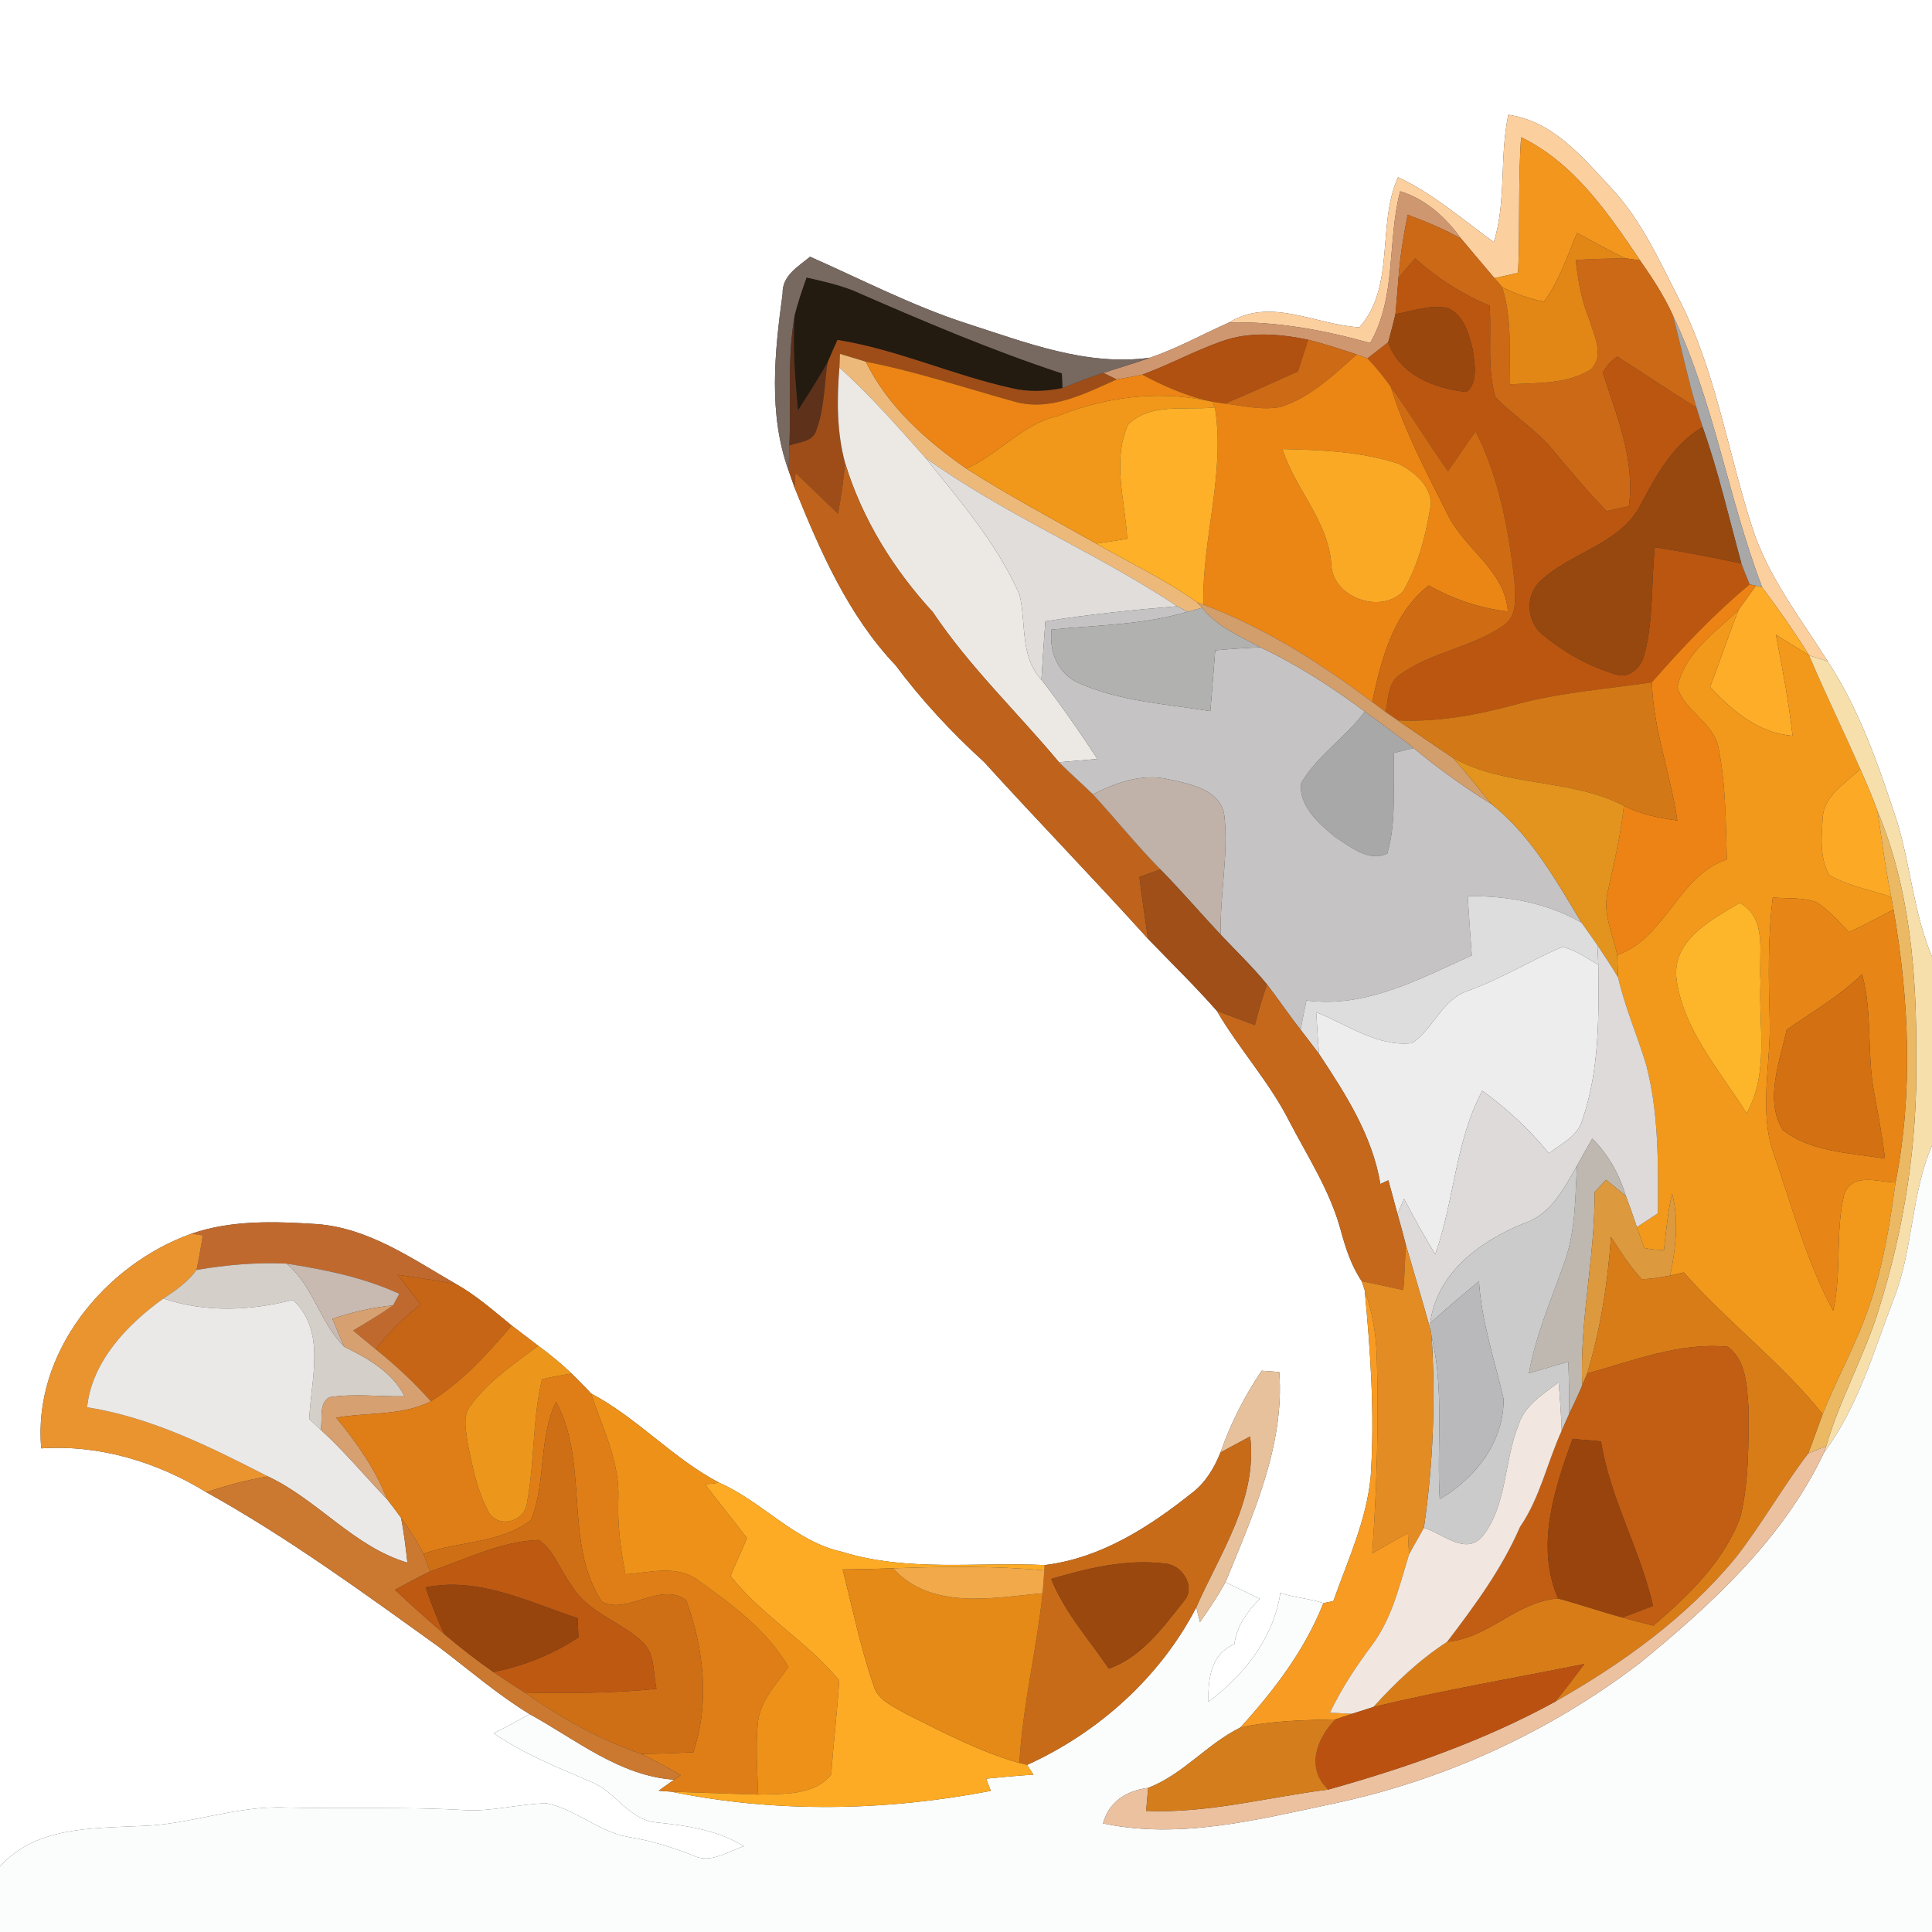 <?xml version="1.0" encoding="UTF-8" ?>
<!DOCTYPE svg PUBLIC "-//W3C//DTD SVG 1.1//EN" "http://www.w3.org/Graphics/SVG/1.1/DTD/svg11.dtd">
<svg width="250pt" height="250pt" viewBox="0 0 250 250" version="1.1" xmlns="http://www.w3.org/2000/svg">
<rect x="0" y="0" width="250" height="250" fill="#333333" stroke="none"/>
<g id="#ffffffff">
<path fill="#ffffff" opacity="1.00" d=" M 0.00 0.00 L 250.00 0.00 L 250.00 123.79 C 247.65 118.25 247.25 112.19 245.53 106.47 C 243.17 99.26 240.69 91.97 236.51 85.58 C 232.98 79.99 228.80 74.66 226.75 68.29 C 223.57 58.46 222.03 48.04 217.29 38.76 C 214.74 33.79 212.43 28.56 208.58 24.42 C 204.82 20.39 200.99 15.68 195.18 14.85 C 194.01 20.29 194.96 25.97 193.30 31.33 C 189.25 28.40 185.46 25.06 180.90 22.93 C 178.13 29.12 180.61 37.01 175.91 42.35 C 170.29 42.07 164.45 38.40 159.04 41.73 C 155.64 43.24 152.37 45.06 148.84 46.28 C 140.60 47.44 132.72 44.30 125.03 41.84 C 118.05 39.57 111.52 36.18 104.82 33.22 C 103.25 34.54 101.20 35.65 101.27 38.00 C 100.24 45.54 99.39 53.62 102.06 60.93 C 102.24 61.46 102.61 62.52 102.80 63.05 C 106.10 71.24 109.73 79.60 115.89 86.09 C 119.29 90.64 123.15 94.79 127.35 98.61 C 134.34 106.31 141.59 113.76 148.55 121.48 C 151.53 124.57 154.61 127.57 157.45 130.79 C 160.34 135.75 164.28 140.01 166.87 145.16 C 169.26 149.74 172.14 154.15 173.49 159.19 C 174.12 161.49 174.86 163.79 176.21 165.79 C 176.30 166.08 176.50 166.65 176.59 166.94 C 177.35 174.95 177.90 183.00 177.37 191.05 C 176.84 196.70 174.41 201.90 172.53 207.19 C 172.21 207.25 171.57 207.37 171.25 207.44 C 169.42 206.84 167.49 206.74 165.68 206.12 C 164.78 212.00 161.02 216.73 156.37 220.21 C 156.31 217.26 156.67 214.03 159.73 212.75 C 160.01 210.40 161.42 208.53 163.02 206.88 C 161.54 206.17 160.05 205.46 158.58 204.74 C 162.09 196.10 166.24 187.11 165.54 177.54 C 164.97 177.50 163.83 177.41 163.26 177.37 C 161.04 180.66 159.24 184.20 157.93 187.95 C 157.13 189.95 155.99 191.86 154.25 193.18 C 148.69 197.62 142.40 201.65 135.18 202.52 C 126.43 202.09 117.49 203.44 108.97 200.81 C 102.84 199.46 98.67 194.31 93.05 191.86 C 87.05 188.71 82.49 183.49 76.49 180.32 C 75.67 179.43 74.82 178.58 73.97 177.74 C 72.61 176.44 71.16 175.25 69.64 174.14 C 68.50 173.27 67.35 172.40 66.21 171.52 C 63.89 169.64 61.64 167.63 59.02 166.16 C 53.38 162.91 47.76 158.93 41.06 158.40 C 35.62 158.05 29.98 157.84 24.75 159.65 C 13.50 163.68 4.21 175.09 5.34 187.42 C 12.91 186.92 20.30 189.17 26.72 193.10 C 37.29 198.98 47.04 206.11 56.84 213.15 C 60.71 216.08 64.39 219.28 68.54 221.81 C 67.00 222.65 65.47 223.51 63.89 224.28 C 67.79 226.98 72.20 228.73 76.53 230.59 C 79.68 231.85 81.45 235.58 85.03 235.83 C 88.92 236.24 92.87 236.81 96.26 238.91 C 94.18 239.56 91.95 241.20 89.74 240.12 C 87.05 239.04 84.28 238.18 81.41 237.72 C 77.54 237.09 74.56 234.14 70.75 233.35 C 67.15 233.40 63.62 234.47 59.99 234.22 C 52.33 233.77 44.66 234.10 37.00 233.89 C 30.57 233.61 24.47 236.17 18.06 236.29 C 11.75 236.59 4.62 236.40 0.00 241.51 L 0.00 0.00 Z" />
</g>
<g id="#fccf9fff">
<path fill="#fccf9f" opacity="1.00" d=" M 195.18 14.85 C 200.99 15.68 204.82 20.39 208.58 24.42 C 212.43 28.56 214.74 33.79 217.29 38.76 C 222.03 48.04 223.57 58.46 226.75 68.29 C 228.80 74.66 232.98 79.99 236.51 85.58 C 235.91 85.39 234.71 85.01 234.11 84.81 C 232.21 81.79 230.18 78.86 228.03 76.01 C 223.61 64.44 221.80 51.97 216.44 40.74 C 215.30 38.24 213.79 35.94 212.22 33.69 C 208.07 27.56 203.70 21.10 196.83 17.76 C 196.42 23.60 196.71 29.46 196.44 35.31 C 195.41 35.54 194.39 35.76 193.38 35.99 C 191.93 34.30 190.52 32.59 189.08 30.89 C 187.06 28.13 184.52 25.78 181.18 24.75 C 179.48 31.24 180.74 38.39 177.30 44.38 C 171.36 42.73 165.23 41.56 159.04 41.73 C 164.45 38.40 170.29 42.07 175.91 42.35 C 180.61 37.01 178.13 29.12 180.90 22.93 C 185.46 25.06 189.25 28.40 193.30 31.33 C 194.96 25.97 194.01 20.29 195.18 14.85 Z" />
</g>
<g id="#f3961eff">
<path fill="#f3961e" opacity="1.00" d=" M 196.83 17.76 C 203.70 21.10 208.07 27.56 212.22 33.69 C 211.75 33.63 210.80 33.49 210.32 33.42 C 208.19 32.42 206.14 31.25 204.07 30.14 C 202.79 33.17 201.76 36.37 199.79 39.04 C 197.90 38.67 196.08 38.01 194.37 37.14 C 194.12 36.85 193.62 36.28 193.38 35.99 C 194.39 35.76 195.41 35.54 196.44 35.31 C 196.71 29.46 196.42 23.60 196.83 17.76 Z" />
</g>
<g id="#cf9770ff">
<path fill="#cf9770" opacity="1.00" d=" M 181.18 24.75 C 184.52 25.78 187.06 28.13 189.08 30.89 C 186.88 29.64 184.53 28.67 182.15 27.79 C 181.61 30.50 181.16 33.23 180.96 35.99 C 180.83 37.54 180.72 39.10 180.57 40.65 C 180.28 41.87 179.97 43.08 179.63 44.29 C 178.74 44.99 177.84 45.68 176.95 46.38 C 176.60 46.25 175.91 46.00 175.56 45.87 C 173.48 45.17 171.39 44.49 169.27 43.96 C 165.61 43.20 161.70 42.87 158.11 44.16 C 154.59 45.39 151.31 47.20 147.81 48.48 C 146.71 48.72 145.60 48.90 144.49 49.10 C 144.06 48.89 143.21 48.47 142.78 48.26 C 144.79 47.57 146.85 47.01 148.84 46.28 C 152.37 45.06 155.64 43.24 159.04 41.73 C 165.23 41.56 171.36 42.73 177.30 44.38 C 180.74 38.39 179.48 31.24 181.18 24.75 Z" />
</g>
<g id="#cc6916ff">
<path fill="#cc6916" opacity="1.00" d=" M 182.15 27.79 C 184.53 28.67 186.88 29.64 189.08 30.89 C 190.52 32.59 191.93 34.30 193.38 35.99 C 193.62 36.28 194.12 36.85 194.37 37.14 C 195.68 41.20 195.28 45.53 195.41 49.73 C 198.93 49.53 202.76 49.74 205.87 47.80 C 207.67 45.98 206.24 43.37 205.66 41.34 C 204.63 38.89 204.20 36.27 203.89 33.65 C 206.03 33.48 208.18 33.48 210.32 33.42 C 210.80 33.49 211.75 33.63 212.22 33.69 C 213.79 35.94 215.30 38.24 216.44 40.74 C 217.53 44.73 218.33 48.80 219.53 52.76 C 216.06 50.62 212.70 48.33 209.27 46.14 C 208.48 46.69 207.86 47.38 207.40 48.21 C 209.20 53.82 211.60 59.48 210.78 65.50 C 210.05 65.66 208.60 65.98 207.88 66.14 C 205.41 63.58 203.13 60.87 200.86 58.14 C 198.73 55.56 195.81 53.81 193.51 51.40 C 192.38 47.61 193.04 43.50 192.75 39.57 C 189.22 38.07 185.97 36.01 183.12 33.44 C 182.39 34.28 181.65 35.11 180.96 35.99 C 181.16 33.23 181.61 30.50 182.15 27.79 Z" />
</g>
<g id="#e28616ff">
<path fill="#e28616" opacity="1.00" d=" M 204.07 30.14 C 206.14 31.25 208.19 32.42 210.32 33.42 C 208.18 33.48 206.03 33.48 203.89 33.65 C 204.20 36.27 204.63 38.89 205.66 41.34 C 206.24 43.37 207.67 45.98 205.87 47.80 C 202.76 49.74 198.93 49.53 195.41 49.73 C 195.28 45.53 195.68 41.20 194.37 37.14 C 196.08 38.01 197.90 38.67 199.79 39.04 C 201.76 36.37 202.79 33.17 204.07 30.14 Z" />
</g>
<g id="#bb5610ff">
<path fill="#bb5610" opacity="1.00" d=" M 183.12 33.44 C 185.97 36.01 189.22 38.07 192.75 39.57 C 193.04 43.50 192.38 47.61 193.51 51.40 C 195.81 53.81 198.73 55.56 200.86 58.14 C 203.13 60.87 205.41 63.58 207.88 66.14 C 208.60 65.98 210.05 65.66 210.78 65.50 C 211.60 59.48 209.20 53.82 207.40 48.21 C 207.86 47.38 208.48 46.69 209.27 46.14 C 212.70 48.33 216.06 50.62 219.53 52.76 C 219.78 53.59 220.05 54.43 220.32 55.26 C 216.44 57.54 214.32 61.50 212.29 65.33 C 209.60 70.50 203.21 71.43 199.26 75.25 C 197.28 77.12 197.56 80.66 199.77 82.24 C 202.54 84.53 205.79 86.32 209.26 87.32 C 210.90 87.78 212.43 86.28 212.76 84.75 C 214.00 80.22 213.64 75.45 214.14 70.81 C 217.89 71.41 221.63 72.11 225.34 72.92 C 225.67 73.82 226.03 74.72 226.41 75.61 C 221.81 79.44 217.68 83.79 213.75 88.29 C 207.85 89.17 201.86 89.59 196.08 91.17 C 191.13 92.52 186.02 93.47 180.86 93.21 C 180.47 92.93 179.68 92.39 179.29 92.12 C 179.67 90.44 179.54 88.29 181.21 87.26 C 185.31 84.28 190.67 83.77 194.76 80.78 C 196.46 79.43 196.00 76.98 195.97 75.08 C 195.18 68.49 193.99 61.81 190.95 55.84 C 189.69 57.51 188.59 59.29 187.36 60.98 C 184.83 57.37 182.53 53.61 179.96 50.04 C 179.04 48.75 178.05 47.51 176.95 46.38 C 177.84 45.68 178.74 44.99 179.63 44.29 C 181.11 48.55 185.65 50.28 189.79 50.73 C 191.29 49.47 190.81 47.13 190.61 45.41 C 190.10 43.32 189.46 40.63 187.19 39.82 C 184.96 39.43 182.75 40.26 180.57 40.65 C 180.72 39.10 180.83 37.54 180.96 35.99 C 181.65 35.11 182.39 34.28 183.12 33.44 Z" />
</g>
<g id="#776860ff">
<path fill="#776860" opacity="1.00" d=" M 101.27 38.00 C 101.20 35.65 103.25 34.54 104.82 33.22 C 111.52 36.18 118.05 39.57 125.03 41.84 C 132.72 44.30 140.60 47.44 148.84 46.28 C 146.85 47.01 144.79 47.57 142.78 48.26 C 140.97 48.81 139.24 49.55 137.47 50.22 C 137.45 49.75 137.42 48.80 137.40 48.33 C 128.18 45.30 119.24 41.47 110.35 37.59 C 108.42 36.84 106.39 36.38 104.38 35.93 C 103.79 37.55 103.25 39.19 102.82 40.86 C 101.85 46.40 102.37 52.05 102.15 57.65 C 102.10 58.74 102.07 59.84 102.06 60.93 C 99.39 53.62 100.24 45.54 101.27 38.00 Z" />
</g>
<g id="#231a10ff">
<path fill="#231a10" opacity="1.00" d=" M 104.38 35.93 C 106.39 36.38 108.42 36.84 110.35 37.59 C 119.24 41.47 128.18 45.30 137.40 48.33 C 137.42 48.80 137.45 49.75 137.47 50.22 C 135.30 50.67 133.03 50.75 130.87 50.22 C 123.26 48.54 116.09 45.22 108.37 43.99 C 107.93 44.95 107.50 45.93 107.09 46.91 C 105.88 49.02 104.57 51.07 103.26 53.12 C 102.88 49.05 102.54 44.95 102.82 40.86 C 103.25 39.19 103.79 37.55 104.38 35.93 Z" />
</g>
<g id="#9a470dff">
<path fill="#9a470d" opacity="1.00" d=" M 180.57 40.65 C 182.75 40.26 184.96 39.43 187.19 39.82 C 189.46 40.63 190.10 43.32 190.61 45.41 C 190.81 47.13 191.29 49.47 189.79 50.73 C 185.65 50.28 181.11 48.55 179.63 44.29 C 179.97 43.08 180.28 41.87 180.57 40.65 Z" />
</g>
<g id="#5e311bff">
<path fill="#5e311b" opacity="1.00" d=" M 102.15 57.65 C 102.37 52.05 101.85 46.40 102.82 40.86 C 102.54 44.95 102.88 49.05 103.26 53.12 C 104.57 51.07 105.88 49.02 107.09 46.91 C 106.65 49.82 106.69 52.85 105.65 55.64 C 105.22 57.21 103.40 57.19 102.15 57.65 Z" />
</g>
<g id="#a8a8a8ff">
<path fill="#a8a8a8" opacity="1.00" d=" M 216.44 40.74 C 221.80 51.97 223.61 64.44 228.03 76.01 L 227.22 75.80 L 226.41 75.61 C 226.03 74.72 225.67 73.82 225.34 72.92 C 223.72 67.02 222.37 61.04 220.32 55.26 C 220.05 54.43 219.78 53.59 219.53 52.76 C 218.33 48.80 217.53 44.73 216.44 40.74 Z" />
<path fill="#a8a8a8" opacity="1.00" d=" M 176.60 92.07 C 178.73 93.61 180.87 95.16 182.93 96.80 C 182.29 96.96 181.02 97.27 180.38 97.43 C 180.21 101.77 180.75 106.24 179.51 110.46 C 177.07 111.59 174.69 109.53 172.74 108.29 C 170.66 106.57 167.99 104.26 168.38 101.30 C 170.47 97.73 174.16 95.40 176.60 92.07 Z" />
</g>
<g id="#b05011ff">
<path fill="#b05011" opacity="1.00" d=" M 158.11 44.16 C 161.70 42.87 165.61 43.20 169.27 43.96 C 168.84 45.33 168.39 46.69 167.96 48.05 C 164.80 49.45 161.68 50.93 158.48 52.22 C 158.08 52.16 157.27 52.04 156.86 51.98 L 156.04 51.81 C 153.16 51.08 150.43 49.88 147.81 48.48 C 151.31 47.20 154.59 45.39 158.11 44.16 Z" />
</g>
<g id="#9e4d18ff">
<path fill="#9e4d18" opacity="1.00" d=" M 108.37 43.99 C 116.09 45.22 123.26 48.54 130.87 50.22 C 133.03 50.75 135.30 50.67 137.47 50.22 C 139.24 49.55 140.97 48.81 142.78 48.26 C 143.21 48.47 144.06 48.89 144.49 49.10 C 140.33 50.95 135.84 53.32 131.15 51.93 C 124.79 50.17 118.53 48.06 112.03 46.80 C 110.92 46.46 109.80 46.12 108.69 45.79 C 108.67 46.23 108.63 47.12 108.62 47.56 C 108.28 51.69 108.27 55.90 109.36 59.93 C 109.17 62.13 108.83 64.31 108.44 66.48 C 106.60 64.73 104.79 62.95 102.94 61.21 C 102.91 61.67 102.84 62.59 102.80 63.05 C 102.61 62.52 102.24 61.46 102.06 60.93 C 102.07 59.84 102.10 58.74 102.15 57.65 C 103.40 57.19 105.22 57.21 105.65 55.64 C 106.69 52.85 106.65 49.82 107.09 46.91 C 107.50 45.93 107.93 44.95 108.37 43.99 Z" />
</g>
<g id="#cd6a16ff">
<path fill="#cd6a16" opacity="1.00" d=" M 169.27 43.96 C 171.39 44.49 173.48 45.17 175.56 45.87 C 172.58 48.50 169.59 51.44 165.71 52.66 C 163.31 53.12 160.87 52.51 158.48 52.22 C 161.68 50.93 164.80 49.45 167.96 48.05 C 168.39 46.69 168.84 45.33 169.27 43.96 Z" />
</g>
<g id="#edb97aff">
<path fill="#edb97a" opacity="1.00" d=" M 108.69 45.79 C 109.80 46.12 110.92 46.46 112.03 46.80 C 114.89 52.60 119.82 56.99 125.04 60.63 C 130.49 64.12 136.22 67.15 141.84 70.34 C 146.20 72.84 150.78 75.00 154.88 77.93 L 155.56 78.65 C 155.09 78.78 154.16 79.03 153.69 79.15 C 153.35 78.98 152.67 78.63 152.33 78.45 C 141.82 71.47 130.01 66.62 119.73 59.22 C 116.16 55.21 112.62 51.16 108.62 47.56 C 108.63 47.12 108.67 46.23 108.69 45.79 Z" />
</g>
<g id="#eb8615ff">
<path fill="#eb8615" opacity="1.00" d=" M 175.56 45.87 C 175.91 46.00 176.60 46.25 176.95 46.38 C 178.05 47.51 179.04 48.75 179.96 50.04 C 181.78 55.86 184.66 61.27 187.39 66.70 C 189.60 71.12 194.72 73.79 195.12 79.12 C 191.50 78.73 188.05 77.52 184.87 75.76 C 180.23 79.41 178.74 85.33 177.56 90.82 C 170.83 85.79 163.63 81.17 155.72 78.24 C 155.53 69.68 158.59 61.24 157.21 52.72 L 156.86 51.98 C 157.27 52.04 158.08 52.16 158.48 52.22 C 160.87 52.51 163.31 53.12 165.71 52.66 C 169.59 51.44 172.58 48.50 175.56 45.87 M 165.95 58.11 C 167.58 63.29 171.83 67.33 172.26 72.92 C 172.31 77.24 178.53 79.54 181.53 76.56 C 183.42 73.33 184.42 69.63 185.03 65.96 C 185.67 63.28 183.18 61.14 181.04 60.04 C 176.21 58.41 171.01 58.23 165.95 58.11 Z" />
</g>
<g id="#ec8515ff">
<path fill="#ec8515" opacity="1.00" d=" M 112.03 46.80 C 118.53 48.06 124.79 50.17 131.15 51.93 C 135.84 53.32 140.33 50.95 144.49 49.10 C 145.60 48.90 146.71 48.72 147.81 48.48 C 150.43 49.88 153.16 51.08 156.04 51.81 C 149.59 50.51 143.01 51.40 136.94 53.81 C 132.31 54.84 129.27 58.77 125.04 60.63 C 119.82 56.99 114.89 52.60 112.03 46.80 Z" />
</g>
<g id="#ece9e4ff">
<path fill="#ece9e4" opacity="1.00" d=" M 108.62 47.56 C 112.62 51.16 116.16 55.21 119.73 59.22 C 124.22 64.80 129.00 70.32 131.92 76.93 C 132.83 80.63 131.93 84.89 134.76 87.95 C 137.32 91.27 139.72 94.70 142.00 98.21 C 140.35 98.35 138.69 98.49 137.03 98.63 C 131.61 92.13 125.43 86.27 120.71 79.21 C 115.62 73.68 111.56 67.16 109.36 59.93 C 108.27 55.90 108.28 51.69 108.62 47.56 Z" />
</g>
<g id="#cf6c13ff">
<path fill="#cf6c13" opacity="1.00" d=" M 179.96 50.04 C 182.53 53.61 184.83 57.37 187.36 60.98 C 188.59 59.29 189.69 57.51 190.95 55.84 C 193.99 61.81 195.18 68.49 195.97 75.08 C 196.00 76.98 196.46 79.43 194.76 80.78 C 190.67 83.77 185.31 84.28 181.21 87.26 C 179.54 88.29 179.67 90.44 179.29 92.12 C 178.86 91.80 178.00 91.15 177.56 90.82 C 178.74 85.33 180.23 79.41 184.87 75.76 C 188.05 77.52 191.50 78.73 195.12 79.12 C 194.72 73.79 189.60 71.12 187.39 66.70 C 184.66 61.27 181.78 55.86 179.96 50.04 Z" />
</g>
<g id="#f19719ff">
<path fill="#f19719" opacity="1.00" d=" M 136.94 53.81 C 143.01 51.40 149.59 50.51 156.04 51.81 L 156.86 51.98 L 157.21 52.72 C 153.52 53.13 148.80 52.05 145.96 54.97 C 143.88 59.61 145.60 64.86 145.86 69.72 C 144.52 69.94 143.18 70.15 141.84 70.34 C 136.22 67.15 130.49 64.12 125.04 60.63 C 129.27 58.77 132.31 54.84 136.94 53.81 Z" />
</g>
<g id="#fdb028ff">
<path fill="#fdb028" opacity="1.00" d=" M 145.96 54.97 C 148.80 52.05 153.52 53.13 157.21 52.72 C 158.59 61.24 155.53 69.68 155.72 78.24 L 154.88 77.93 C 150.78 75.00 146.20 72.84 141.84 70.34 C 143.18 70.15 144.52 69.94 145.86 69.72 C 145.60 64.86 143.88 59.61 145.96 54.97 Z" />
</g>
<g id="#97480fff">
<path fill="#97480f" opacity="1.00" d=" M 212.29 65.33 C 214.32 61.50 216.44 57.54 220.32 55.26 C 222.37 61.04 223.72 67.02 225.34 72.92 C 221.63 72.11 217.89 71.41 214.14 70.81 C 213.64 75.45 214.00 80.22 212.76 84.75 C 212.43 86.28 210.90 87.78 209.26 87.32 C 205.79 86.32 202.54 84.53 199.77 82.24 C 197.56 80.66 197.28 77.12 199.26 75.25 C 203.21 71.43 209.60 70.50 212.29 65.33 Z" />
</g>
<g id="#faa925ff">
<path fill="#faa925" opacity="1.00" d=" M 165.95 58.11 C 171.01 58.23 176.21 58.41 181.04 60.04 C 183.18 61.14 185.67 63.28 185.03 65.96 C 184.42 69.63 183.42 73.33 181.53 76.56 C 178.53 79.54 172.31 77.24 172.26 72.92 C 171.83 67.33 167.58 63.29 165.95 58.11 Z" />
</g>
<g id="#e0dddaff">
<path fill="#e0ddda" opacity="1.00" d=" M 119.73 59.22 C 130.01 66.62 141.82 71.47 152.33 78.45 C 146.62 78.92 140.93 79.50 135.27 80.40 C 135.08 82.91 134.92 85.43 134.76 87.95 C 131.93 84.89 132.83 80.63 131.92 76.93 C 129.00 70.32 124.22 64.80 119.73 59.22 Z" />
</g>
<g id="#bf631cff">
<path fill="#bf631c" opacity="1.00" d=" M 109.36 59.93 C 111.56 67.16 115.62 73.68 120.71 79.21 C 125.43 86.27 131.61 92.13 137.03 98.63 C 138.45 100.05 139.98 101.38 141.42 102.79 C 144.37 105.99 147.09 109.39 150.15 112.50 C 149.47 112.74 148.12 113.23 147.44 113.48 C 147.77 116.15 148.15 118.81 148.55 121.48 C 141.59 113.76 134.34 106.31 127.35 98.61 C 123.15 94.79 119.29 90.64 115.89 86.09 C 109.73 79.60 106.10 71.24 102.80 63.05 C 102.84 62.59 102.91 61.67 102.94 61.21 C 104.79 62.95 106.60 64.73 108.44 66.48 C 108.83 64.31 109.17 62.13 109.36 59.93 Z" />
</g>
<g id="#ec8314ff">
<path fill="#ec8314" opacity="1.00" d=" M 213.75 88.29 C 217.68 83.79 221.81 79.44 226.41 75.61 L 227.22 75.80 C 226.47 76.85 225.71 77.88 224.97 78.93 C 221.93 81.86 217.91 84.55 217.07 88.97 C 217.94 91.94 221.59 93.42 222.33 96.56 C 223.32 101.37 223.31 106.32 223.45 111.21 C 217.05 113.41 215.67 121.28 209.26 123.60 C 208.76 120.98 207.40 118.37 207.99 115.65 C 208.79 111.87 209.75 108.11 210.12 104.26 C 212.27 105.37 214.66 105.85 217.04 106.17 C 216.19 100.16 213.92 94.41 213.75 88.29 Z" />
</g>
<g id="#fdad28ff">
<path fill="#fdad28" opacity="1.00" d=" M 227.22 75.80 L 228.03 76.01 C 230.18 78.86 232.21 81.79 234.11 84.81 C 232.67 83.92 231.23 83.03 229.80 82.13 C 230.65 86.47 231.47 90.81 231.96 95.21 C 227.53 94.88 224.17 91.98 221.28 88.90 C 222.55 85.59 223.66 82.23 224.97 78.93 C 225.71 77.88 226.47 76.85 227.22 75.80 Z" />
</g>
<g id="#c5c3c3ff">
<path fill="#c5c3c3" opacity="1.00" d=" M 152.33 78.45 C 152.67 78.63 153.35 78.98 153.69 79.15 C 147.97 80.87 141.96 80.89 136.07 81.47 C 135.74 84.32 136.87 87.17 139.60 88.39 C 144.94 90.77 150.91 91.09 156.62 92.02 C 156.83 89.40 157.05 86.78 157.25 84.15 C 159.19 83.98 161.13 83.84 163.08 83.76 C 167.89 86.01 172.35 88.91 176.60 92.07 C 174.16 95.40 170.47 97.73 168.38 101.30 C 167.99 104.26 170.66 106.57 172.74 108.29 C 174.69 109.53 177.07 111.59 179.51 110.46 C 180.75 106.24 180.21 101.77 180.38 97.43 C 181.02 97.27 182.29 96.96 182.93 96.80 C 186.11 99.45 189.48 101.87 193.00 104.05 C 198.13 108.12 201.32 113.89 204.65 119.39 C 200.18 116.82 195.03 115.89 189.92 115.97 C 190.09 118.52 190.25 121.08 190.45 123.63 C 183.70 126.67 176.75 130.48 169.06 129.46 C 168.78 130.72 168.53 131.98 168.30 133.25 C 166.79 131.34 165.44 129.32 163.96 127.40 C 162.10 125.13 159.99 123.09 157.97 120.97 C 157.81 115.83 158.99 110.71 158.44 105.59 C 157.97 102.10 153.92 101.44 151.11 100.82 C 147.74 100.06 144.39 101.28 141.42 102.79 C 139.98 101.38 138.45 100.05 137.03 98.63 C 138.69 98.49 140.35 98.35 142.00 98.21 C 139.72 94.70 137.32 91.27 134.76 87.95 C 134.92 85.43 135.08 82.91 135.27 80.40 C 140.93 79.50 146.62 78.92 152.33 78.45 Z" />
</g>
<g id="#d29e6bff">
<path fill="#d29e6b" opacity="1.00" d=" M 154.88 77.93 L 155.72 78.24 C 163.63 81.17 170.83 85.79 177.56 90.82 C 178.00 91.15 178.86 91.80 179.29 92.12 C 179.68 92.39 180.47 92.93 180.86 93.21 C 183.23 94.83 185.61 96.45 188.00 98.06 C 189.77 99.96 191.32 102.06 193.00 104.05 C 189.48 101.87 186.11 99.45 182.93 96.80 C 180.87 95.16 178.73 93.61 176.60 92.07 C 172.35 88.91 167.89 86.01 163.08 83.76 C 160.43 82.31 157.45 81.11 155.56 78.65 L 154.88 77.93 Z" />
</g>
<g id="#b1b1afff">
<path fill="#b1b1af" opacity="1.00" d=" M 153.69 79.15 C 154.16 79.03 155.09 78.78 155.56 78.65 C 157.45 81.11 160.43 82.31 163.08 83.76 C 161.13 83.84 159.19 83.98 157.25 84.15 C 157.05 86.78 156.83 89.40 156.62 92.02 C 150.91 91.09 144.94 90.77 139.60 88.39 C 136.87 87.17 135.74 84.32 136.07 81.47 C 141.96 80.89 147.97 80.87 153.69 79.15 Z" />
</g>
<g id="#f2991bff">
<path fill="#f2991b" opacity="1.00" d=" M 217.07 88.97 C 217.91 84.55 221.93 81.86 224.97 78.93 C 223.66 82.23 222.55 85.59 221.28 88.90 C 224.17 91.98 227.53 94.88 231.96 95.21 C 231.47 90.81 230.65 86.47 229.80 82.13 C 231.23 83.03 232.67 83.92 234.11 84.81 C 236.18 89.78 238.58 94.59 240.72 99.53 C 238.79 101.38 235.91 102.98 235.85 106.00 C 235.67 108.40 235.47 111.08 236.72 113.25 C 239.20 114.65 242.04 115.16 244.72 116.06 C 244.79 116.47 244.94 117.28 245.02 117.69 C 243.12 118.72 241.21 119.69 239.27 120.62 C 237.95 119.27 236.70 117.82 235.11 116.78 C 233.31 116.06 231.30 116.33 229.40 116.13 C 228.74 121.39 228.85 126.70 229.00 132.00 C 229.17 137.79 227.53 143.77 229.55 149.40 C 231.92 156.20 233.77 163.24 237.21 169.61 C 238.35 164.66 237.45 159.49 238.63 154.59 C 239.60 151.67 243.06 152.94 245.28 153.02 C 244.54 158.38 243.71 163.77 241.91 168.89 C 240.30 173.76 237.74 178.23 235.85 183.00 C 230.48 176.28 223.55 171.09 217.88 164.65 C 217.44 164.76 216.56 164.96 216.12 165.06 C 216.85 161.54 217.26 157.76 216.37 154.45 C 215.79 156.86 215.61 159.30 215.31 161.74 C 214.45 161.75 213.61 161.67 212.77 161.49 C 212.44 160.59 212.12 159.69 211.81 158.79 C 212.49 158.34 213.85 157.44 214.53 157.00 C 214.57 150.53 214.66 143.95 212.98 137.65 C 211.83 133.91 210.26 130.30 209.38 126.47 C 209.35 125.76 209.29 124.32 209.26 123.60 C 215.67 121.28 217.05 113.41 223.45 111.21 C 223.31 106.32 223.32 101.37 222.33 96.56 C 221.59 93.42 217.94 91.94 217.07 88.97 M 216.98 126.98 C 217.96 133.48 222.63 138.63 226.01 144.06 C 228.95 138.84 227.54 132.69 227.81 127.00 C 227.51 123.53 228.82 118.87 225.11 116.83 C 221.37 119.07 216.13 121.75 216.98 126.98 Z" />
</g>
<g id="#f6dfabff">
<path fill="#f6dfab" opacity="1.00" d=" M 234.11 84.81 C 234.71 85.01 235.91 85.39 236.51 85.58 C 240.69 91.97 243.17 99.26 245.53 106.47 C 247.25 112.19 247.65 118.25 250.00 123.79 L 250.00 148.24 C 247.27 154.56 247.58 161.65 245.07 168.03 C 242.47 174.85 240.44 182.05 236.02 187.98 L 236.31 187.12 C 238.10 180.96 241.33 175.35 243.19 169.21 C 246.42 158.80 248.14 147.90 247.96 137.00 C 248.05 126.15 247.17 115.07 242.95 104.96 C 242.29 103.11 241.50 101.32 240.72 99.53 C 238.58 94.59 236.18 89.78 234.11 84.81 Z" />
</g>
<g id="#d37816ff">
<path fill="#d37816" opacity="1.00" d=" M 196.08 91.17 C 201.86 89.59 207.85 89.17 213.75 88.29 C 213.92 94.41 216.19 100.16 217.04 106.17 C 214.66 105.85 212.27 105.37 210.12 104.26 C 203.19 100.68 194.87 101.90 188.00 98.06 C 185.61 96.45 183.23 94.83 180.86 93.21 C 186.02 93.47 191.13 92.52 196.08 91.17 Z" />
</g>
<g id="#e2941eff">
<path fill="#e2941e" opacity="1.00" d=" M 188.00 98.06 C 194.87 101.90 203.19 100.68 210.12 104.26 C 209.75 108.11 208.79 111.87 207.99 115.65 C 207.40 118.37 208.76 120.98 209.26 123.60 C 209.29 124.32 209.35 125.76 209.38 126.47 C 208.53 125.06 207.63 123.68 206.71 122.32 C 206.03 121.34 205.34 120.36 204.65 119.39 C 201.32 113.89 198.13 108.12 193.00 104.05 C 191.32 102.06 189.77 99.96 188.00 98.06 Z" />
</g>
<g id="#c0b2a9ff">
<path fill="#c0b2a9" opacity="1.00" d=" M 141.42 102.79 C 144.39 101.28 147.74 100.06 151.11 100.82 C 153.92 101.44 157.97 102.10 158.44 105.59 C 158.99 110.71 157.81 115.83 157.97 120.97 C 155.35 118.16 152.84 115.24 150.15 112.50 C 147.09 109.39 144.37 105.99 141.42 102.79 Z" />
</g>
<g id="#fca926ff">
<path fill="#fca926" opacity="1.00" d=" M 240.72 99.53 C 241.50 101.32 242.29 103.11 242.95 104.96 C 243.51 108.66 243.97 112.38 244.72 116.06 C 242.04 115.16 239.20 114.65 236.72 113.25 C 235.47 111.08 235.67 108.40 235.85 106.00 C 235.91 102.98 238.79 101.38 240.72 99.53 Z" />
</g>
<g id="#ebb863ff">
<path fill="#ebb863" opacity="1.00" d=" M 242.95 104.96 C 247.17 115.07 248.05 126.15 247.96 137.00 C 248.14 147.90 246.42 158.80 243.19 169.21 C 241.33 175.35 238.10 180.96 236.31 187.12 C 235.73 187.36 234.56 187.85 233.98 188.09 C 234.63 186.40 235.20 184.69 235.85 183.00 C 237.74 178.23 240.30 173.76 241.91 168.89 C 243.71 163.77 244.54 158.38 245.28 153.02 C 247.58 141.36 247.03 129.35 245.02 117.69 C 244.94 117.28 244.79 116.47 244.72 116.06 C 243.97 112.38 243.51 108.66 242.95 104.96 Z" />
</g>
<g id="#9f4f17ff">
<path fill="#9f4f17" opacity="1.00" d=" M 147.44 113.48 C 148.12 113.23 149.47 112.74 150.15 112.50 C 152.84 115.24 155.35 118.16 157.97 120.97 C 159.99 123.09 162.10 125.13 163.96 127.40 C 163.34 129.12 162.84 130.88 162.39 132.66 C 160.74 132.04 159.08 131.45 157.45 130.79 C 154.61 127.57 151.53 124.57 148.55 121.48 C 148.15 118.81 147.77 116.15 147.44 113.48 Z" />
</g>
<g id="#deddddff">
<path fill="#dedddd" opacity="1.00" d=" M 189.92 115.97 C 195.03 115.89 200.18 116.82 204.65 119.39 C 205.34 120.36 206.03 121.34 206.71 122.32 C 206.74 122.95 206.79 124.22 206.82 124.85 C 205.32 123.99 203.88 122.90 202.16 122.54 C 198.05 124.28 194.24 126.67 190.02 128.19 C 186.60 129.26 185.52 133.15 182.71 134.98 C 178.25 135.49 174.31 132.57 170.32 130.97 C 170.43 132.78 170.52 134.58 170.69 136.39 C 169.90 135.33 169.10 134.29 168.30 133.25 C 168.53 131.98 168.78 130.72 169.06 129.46 C 176.75 130.48 183.70 126.67 190.45 123.63 C 190.25 121.08 190.09 118.52 189.92 115.97 Z" />
</g>
<g id="#e78617ff">
<path fill="#e78617" opacity="1.00" d=" M 229.40 116.13 C 231.30 116.33 233.31 116.06 235.11 116.78 C 236.70 117.82 237.95 119.27 239.27 120.62 C 241.21 119.69 243.12 118.72 245.02 117.69 C 247.03 129.35 247.58 141.36 245.28 153.02 C 243.06 152.94 239.60 151.67 238.63 154.59 C 237.45 159.49 238.35 164.66 237.21 169.61 C 233.77 163.24 231.92 156.20 229.55 149.40 C 227.53 143.77 229.17 137.79 229.00 132.00 C 228.85 126.70 228.74 121.39 229.40 116.13 M 231.20 133.24 C 230.30 137.33 228.30 142.36 230.69 146.22 C 234.36 149.11 239.46 149.18 243.92 149.92 C 243.57 147.07 243.05 144.25 242.52 141.43 C 241.55 136.35 242.32 131.09 240.96 126.06 C 238.03 128.89 234.52 130.94 231.20 133.24 Z" />
</g>
<g id="#fdb529ff">
<path fill="#fdb529" opacity="1.00" d=" M 216.98 126.98 C 216.13 121.75 221.37 119.07 225.11 116.83 C 228.82 118.87 227.51 123.53 227.81 127.00 C 227.54 132.69 228.95 138.84 226.01 144.06 C 222.63 138.63 217.96 133.48 216.98 126.98 Z" />
</g>
<g id="#edededff">
<path fill="#ededed" opacity="1.00" d=" M 202.16 122.54 C 203.88 122.90 205.32 123.99 206.82 124.85 C 206.89 131.54 206.98 138.45 204.77 144.86 C 204.19 147.05 202.04 147.97 200.43 149.24 C 197.93 146.17 195.02 143.46 191.81 141.15 C 188.32 147.61 188.19 155.38 185.72 162.31 C 184.29 159.97 182.97 157.57 181.69 155.14 C 181.48 155.62 181.04 156.59 180.83 157.07 C 180.45 155.62 180.04 154.17 179.65 152.73 C 179.30 152.88 178.96 153.04 178.62 153.21 C 177.58 146.95 174.12 141.57 170.69 136.39 C 170.52 134.58 170.43 132.78 170.32 130.97 C 174.31 132.57 178.25 135.49 182.71 134.98 C 185.52 133.15 186.60 129.26 190.02 128.19 C 194.24 126.67 198.05 124.28 202.16 122.54 Z" />
</g>
<g id="#dddad9ff">
<path fill="#dddad9" opacity="1.00" d=" M 206.71 122.32 C 207.63 123.68 208.53 125.06 209.38 126.47 C 210.26 130.30 211.83 133.91 212.98 137.65 C 214.66 143.95 214.57 150.53 214.53 157.00 C 213.85 157.44 212.49 158.34 211.81 158.79 C 211.35 157.43 210.89 156.08 210.38 154.75 C 209.54 151.96 208.12 149.39 206.04 147.34 C 205.36 148.51 204.69 149.68 204.05 150.87 C 202.37 153.79 200.70 157.13 197.26 158.28 C 191.58 160.55 185.89 164.69 185.07 171.21 L 185.11 172.10 C 184.08 168.38 182.96 164.69 181.89 160.98 C 181.55 159.67 181.21 158.37 180.83 157.07 C 181.04 156.59 181.48 155.62 181.69 155.14 C 182.97 157.57 184.29 159.97 185.72 162.31 C 188.19 155.38 188.32 147.61 191.81 141.15 C 195.02 143.46 197.93 146.17 200.43 149.24 C 202.04 147.97 204.19 147.05 204.77 144.86 C 206.98 138.45 206.89 131.54 206.82 124.85 C 206.79 124.22 206.74 122.95 206.71 122.32 Z" />
</g>
<g id="#d27012ff">
<path fill="#d27012" opacity="1.00" d=" M 231.20 133.24 C 234.52 130.94 238.03 128.89 240.96 126.06 C 242.32 131.09 241.55 136.35 242.52 141.43 C 243.05 144.25 243.57 147.07 243.92 149.92 C 239.46 149.18 234.36 149.11 230.69 146.22 C 228.30 142.36 230.30 137.33 231.20 133.24 Z" />
</g>
<g id="#c5681cff">
<path fill="#c5681c" opacity="1.00" d=" M 163.96 127.40 C 165.44 129.32 166.79 131.34 168.30 133.25 C 169.10 134.29 169.90 135.33 170.69 136.39 C 174.12 141.57 177.58 146.95 178.62 153.21 C 178.96 153.04 179.30 152.88 179.65 152.73 C 180.04 154.17 180.45 155.62 180.83 157.07 C 181.21 158.37 181.55 159.67 181.89 160.98 C 181.83 162.97 181.75 164.96 181.59 166.94 C 179.80 166.54 178.00 166.16 176.21 165.79 C 174.86 163.79 174.12 161.49 173.49 159.19 C 172.14 154.15 169.26 149.74 166.87 145.16 C 164.28 140.01 160.34 135.75 157.45 130.79 C 159.08 131.45 160.74 132.04 162.39 132.66 C 162.84 130.88 163.34 129.12 163.96 127.40 Z" />
</g>
<g id="#beb8b1ff">
<path fill="#beb8b1" opacity="1.00" d=" M 204.05 150.87 C 204.69 149.68 205.36 148.51 206.04 147.34 C 208.12 149.39 209.54 151.96 210.38 154.75 C 209.54 154.04 208.68 153.34 207.82 152.66 C 207.45 153.06 206.71 153.85 206.34 154.25 C 206.41 162.63 204.38 170.88 204.74 179.27 C 204.22 180.53 203.62 181.75 203.04 182.99 C 203.06 180.72 203.02 178.46 202.94 176.20 C 201.24 176.71 199.54 177.20 197.84 177.70 C 198.73 172.73 200.76 168.11 202.42 163.38 C 203.88 159.37 203.83 155.07 204.05 150.87 Z" />
</g>
<g id="#fbfdfdff">
<path fill="#fbfdfd" opacity="1.00" d=" M 245.07 168.03 C 247.58 161.65 247.27 154.56 250.00 148.24 L 250.00 250.00 L 0.00 250.00 L 0.00 241.51 C 4.62 236.40 11.75 236.59 18.06 236.29 C 24.47 236.17 30.57 233.61 37.00 233.89 C 44.66 234.10 52.33 233.77 59.99 234.22 C 63.62 234.47 67.15 233.40 70.75 233.35 C 74.56 234.14 77.54 237.09 81.41 237.72 C 84.28 238.18 87.05 239.04 89.74 240.12 C 91.95 241.20 94.18 239.56 96.26 238.91 C 92.87 236.81 88.92 236.24 85.03 235.83 C 81.45 235.58 79.68 231.85 76.53 230.59 C 72.20 228.73 67.79 226.98 63.89 224.28 C 65.47 223.51 67.00 222.65 68.54 221.81 C 74.51 225.08 80.17 229.81 87.23 230.29 C 86.56 230.76 85.89 231.24 85.23 231.72 C 85.63 231.75 86.44 231.81 86.84 231.84 C 100.45 234.63 114.60 234.36 128.21 231.74 C 128.01 231.21 127.81 230.68 127.61 230.16 C 129.65 229.96 131.68 229.77 133.73 229.64 C 133.52 229.32 133.10 228.69 132.90 228.38 C 142.11 224.21 150.14 217.02 154.80 207.98 C 154.92 208.46 155.15 209.42 155.27 209.90 C 156.45 208.24 157.58 206.53 158.58 204.74 C 160.05 205.46 161.54 206.17 163.02 206.88 C 161.42 208.53 160.01 210.40 159.73 212.75 C 156.67 214.03 156.31 217.26 156.37 220.21 C 161.02 216.73 164.78 212.00 165.68 206.12 C 167.49 206.74 169.42 206.84 171.25 207.44 C 168.85 213.51 164.86 218.76 160.49 223.55 C 156.19 225.66 153.08 229.63 148.57 231.35 C 145.76 231.71 143.52 233.11 142.73 235.95 C 152.66 238.04 162.69 235.47 172.39 233.42 C 186.80 230.40 200.50 224.14 212.19 215.20 C 221.54 207.57 230.77 199.07 236.02 187.98 C 240.44 182.05 242.47 174.85 245.07 168.03 Z" />
</g>
<g id="#cacbcaff">
<path fill="#cacbca" opacity="1.00" d=" M 197.26 158.28 C 200.70 157.13 202.37 153.79 204.05 150.87 C 203.83 155.07 203.88 159.37 202.42 163.38 C 200.76 168.11 198.73 172.73 197.84 177.70 C 199.54 177.20 201.24 176.71 202.94 176.20 C 203.02 178.46 203.06 180.72 203.04 182.99 C 202.80 183.52 202.32 184.60 202.08 185.14 C 202.01 183.05 201.86 180.96 201.69 178.88 C 199.69 180.41 197.27 181.83 196.50 184.39 C 194.59 189.08 195.06 194.75 191.81 198.83 C 189.61 201.33 186.63 198.39 184.25 197.70 C 185.45 189.51 185.77 181.19 185.25 172.93 C 186.92 179.84 185.88 186.97 186.30 193.99 C 190.91 191.31 194.63 186.53 194.56 181.02 C 193.41 175.97 191.70 171.03 191.38 165.81 C 189.23 167.55 187.13 169.36 185.07 171.21 C 185.89 164.69 191.58 160.55 197.26 158.28 Z" />
</g>
<g id="#dd993eff">
<path fill="#dd993e" opacity="1.00" d=" M 206.34 154.25 C 206.71 153.85 207.45 153.06 207.82 152.66 C 208.68 153.34 209.54 154.04 210.38 154.75 C 210.89 156.08 211.35 157.43 211.81 158.79 C 212.12 159.69 212.44 160.59 212.77 161.49 C 213.61 161.67 214.45 161.75 215.31 161.74 C 215.61 159.30 215.79 156.86 216.37 154.45 C 217.26 157.76 216.85 161.54 216.12 165.06 C 214.90 165.28 213.68 165.51 212.45 165.52 C 210.87 163.89 209.69 161.94 208.46 160.06 C 208.04 166.03 207.11 171.98 205.39 177.72 C 205.23 178.11 204.90 178.88 204.74 179.27 C 204.38 170.88 206.41 162.63 206.34 154.25 Z" />
</g>
<g id="#c0692eff">
<path fill="#c0692e" opacity="1.00" d=" M 24.75 159.65 C 29.98 157.84 35.62 158.05 41.06 158.40 C 47.76 158.93 53.38 162.91 59.02 166.16 C 56.51 165.67 53.97 165.34 51.43 164.95 C 52.43 166.22 53.43 167.50 54.41 168.79 C 52.26 170.49 50.28 172.40 48.63 174.60 C 47.65 173.79 46.67 172.99 45.70 172.17 C 47.44 171.12 49.20 170.09 50.86 168.92 C 51.06 168.54 51.46 167.80 51.67 167.42 C 47.07 165.30 42.06 164.29 37.09 163.51 C 33.19 163.33 29.28 163.67 25.43 164.33 C 25.75 162.84 26.01 161.35 26.23 159.85 C 25.86 159.80 25.12 159.70 24.75 159.65 Z" />
</g>
<g id="#ea9430ff">
<path fill="#ea9430" opacity="1.00" d=" M 5.34 187.42 C 4.21 175.09 13.50 163.68 24.75 159.65 C 25.12 159.70 25.86 159.80 26.23 159.85 C 26.01 161.35 25.75 162.84 25.43 164.33 C 24.31 165.88 22.72 166.98 21.14 168.03 C 16.49 171.36 11.88 176.17 11.27 182.10 C 19.62 183.42 27.22 187.24 34.67 191.05 C 31.97 191.51 29.31 192.20 26.72 193.10 C 20.30 189.17 12.91 186.92 5.34 187.42 Z" />
</g>
<g id="#d87c18ff">
<path fill="#d87c18" opacity="1.00" d=" M 208.46 160.06 C 209.69 161.94 210.87 163.89 212.45 165.52 C 213.68 165.51 214.90 165.28 216.12 165.06 C 216.56 164.96 217.44 164.76 217.88 164.65 C 223.55 171.09 230.48 176.28 235.85 183.00 C 235.20 184.69 234.63 186.40 233.98 188.09 C 230.65 192.45 227.96 197.27 224.58 201.59 C 218.19 209.33 209.91 215.28 201.23 220.20 C 202.55 218.62 203.78 216.97 205.01 215.32 C 195.91 217.15 186.75 218.71 177.71 220.88 C 180.57 217.73 183.68 214.77 187.26 212.45 C 192.62 211.98 196.29 207.22 201.61 206.84 C 204.41 207.59 207.14 208.55 209.95 209.30 C 211.26 209.70 212.62 209.99 213.95 210.36 C 218.49 206.44 223.08 202.06 225.20 196.31 C 226.33 191.68 226.26 186.85 226.26 182.11 C 226.04 179.40 225.98 176.04 223.59 174.28 C 217.33 173.65 211.33 176.11 205.39 177.72 C 207.11 171.98 208.04 166.03 208.46 160.06 Z" />
</g>
<g id="#e38c24ff">
<path fill="#e38c24" opacity="1.00" d=" M 181.89 160.98 C 182.96 164.69 184.08 168.38 185.11 172.10 L 185.25 172.93 C 185.77 181.19 185.45 189.51 184.25 197.70 C 183.63 198.86 182.95 199.98 182.33 201.13 C 182.29 200.44 182.21 199.07 182.18 198.38 C 180.63 199.24 179.10 200.12 177.57 201.00 C 178.15 192.68 178.41 184.33 178.17 175.99 C 178.11 172.91 177.62 169.84 176.59 166.94 C 176.50 166.65 176.30 166.08 176.21 165.79 C 178.00 166.16 179.80 166.54 181.59 166.94 C 181.75 164.96 181.83 162.97 181.89 160.98 Z" />
</g>
<g id="#d4cfc9ff">
<path fill="#d4cfc9" opacity="1.00" d=" M 25.43 164.33 C 29.28 163.67 33.19 163.33 37.09 163.51 C 40.55 166.42 41.41 171.15 44.54 174.26 C 47.61 175.79 50.72 177.49 52.35 180.68 C 49.11 180.74 45.83 180.30 42.61 180.80 C 41.18 181.69 41.79 183.61 41.50 185.01 C 41.13 184.67 40.39 183.98 40.02 183.63 C 40.23 178.43 42.25 172.29 37.91 168.20 C 32.39 169.62 26.60 169.86 21.14 168.03 C 22.72 166.98 24.31 165.88 25.43 164.33 Z" />
</g>
<g id="#c8bab1ff">
<path fill="#c8bab1" opacity="1.00" d=" M 37.09 163.51 C 42.06 164.29 47.07 165.30 51.67 167.42 C 51.46 167.80 51.06 168.54 50.86 168.92 C 48.17 169.17 45.56 169.80 43.01 170.65 C 43.51 171.85 44.02 173.06 44.54 174.26 C 41.41 171.15 40.55 166.42 37.09 163.51 Z" />
</g>
<g id="#c66515ff">
<path fill="#c66515" opacity="1.00" d=" M 51.43 164.95 C 53.97 165.34 56.51 165.67 59.02 166.16 C 61.64 167.63 63.89 169.64 66.21 171.52 C 63.11 175.17 59.85 178.77 55.76 181.33 C 53.58 178.88 51.18 176.65 48.63 174.60 C 50.28 172.40 52.26 170.49 54.41 168.79 C 53.43 167.50 52.43 166.22 51.43 164.95 Z" />
</g>
<g id="#b9b9bcff">
<path fill="#b9b9bc" opacity="1.00" d=" M 185.07 171.21 C 187.13 169.36 189.23 167.55 191.38 165.81 C 191.70 171.03 193.41 175.97 194.56 181.02 C 194.63 186.53 190.91 191.31 186.30 193.99 C 185.88 186.97 186.92 179.84 185.25 172.93 L 185.11 172.10 L 185.07 171.21 Z" />
</g>
<g id="#f89b22ff">
<path fill="#f89b22" opacity="1.00" d=" M 176.59 166.94 C 177.62 169.84 178.11 172.91 178.17 175.99 C 178.41 184.33 178.15 192.68 177.57 201.00 C 179.10 200.12 180.63 199.24 182.18 198.38 C 182.21 199.07 182.29 200.44 182.33 201.13 C 181.08 205.20 180.10 209.49 177.48 212.95 C 175.44 215.68 173.56 218.54 172.09 221.62 C 172.80 221.66 174.22 221.74 174.93 221.77 C 174.40 221.95 173.33 222.31 172.80 222.49 C 168.68 222.59 164.54 222.65 160.49 223.55 C 164.86 218.76 168.85 213.51 171.25 207.44 C 171.57 207.37 172.21 207.25 172.53 207.19 C 174.41 201.90 176.84 196.70 177.37 191.05 C 177.90 183.00 177.35 174.95 176.59 166.94 Z" />
</g>
<g id="#ebe9e7ff">
<path fill="#ebe9e7" opacity="1.00" d=" M 11.27 182.10 C 11.88 176.17 16.49 171.36 21.14 168.03 C 26.60 169.86 32.39 169.62 37.91 168.20 C 42.25 172.29 40.23 178.43 40.02 183.63 C 40.39 183.98 41.13 184.67 41.50 185.01 C 44.58 187.80 47.22 191.02 50.09 194.00 C 50.70 194.80 51.32 195.59 51.90 196.41 C 52.27 198.33 52.51 200.27 52.72 202.21 C 45.77 200.14 41.13 194.09 34.67 191.05 C 27.22 187.24 19.62 183.42 11.27 182.10 Z" />
</g>
<g id="#d7a071ff">
<path fill="#d7a071" opacity="1.00" d=" M 43.01 170.65 C 45.56 169.80 48.17 169.17 50.86 168.92 C 49.20 170.09 47.44 171.12 45.70 172.17 C 46.67 172.99 47.65 173.79 48.63 174.60 C 51.18 176.65 53.58 178.88 55.76 181.33 C 51.99 183.25 47.59 182.72 43.51 183.45 C 46.15 186.68 48.58 190.09 50.09 194.00 C 47.22 191.02 44.58 187.80 41.50 185.01 C 41.79 183.61 41.18 181.69 42.61 180.80 C 45.83 180.30 49.11 180.74 52.35 180.68 C 50.72 177.49 47.61 175.79 44.54 174.26 C 44.02 173.06 43.51 171.85 43.01 170.65 Z" />
</g>
<g id="#df7e17ff">
<path fill="#df7e17" opacity="1.00" d=" M 55.76 181.33 C 59.85 178.77 63.11 175.17 66.21 171.52 C 67.35 172.40 68.50 173.27 69.64 174.14 C 66.55 176.50 63.18 178.70 60.88 181.90 C 59.83 183.23 60.31 184.99 60.48 186.52 C 61.09 189.69 61.75 192.95 63.31 195.81 C 64.76 197.86 68.01 196.80 68.21 194.35 C 69.20 189.11 68.88 183.68 70.14 178.46 C 71.41 178.18 72.69 177.94 73.97 177.74 C 74.82 178.58 75.67 179.43 76.49 180.32 C 77.93 184.78 80.23 189.14 80.01 193.96 C 79.89 197.24 80.29 200.51 80.94 203.71 C 84.08 203.50 87.69 202.41 90.42 204.56 C 94.80 207.68 99.27 210.98 102.02 215.71 C 100.44 217.95 98.31 220.11 98.06 222.99 C 97.77 226.06 98.00 229.14 98.10 232.22 C 94.35 232.10 90.60 231.98 86.84 231.84 C 86.44 231.81 85.63 231.75 85.23 231.72 C 85.89 231.24 86.56 230.76 87.23 230.29 L 88.08 229.70 C 86.42 228.72 84.73 227.79 82.99 226.96 C 85.23 226.94 87.46 226.83 89.70 226.75 C 91.88 220.36 91.06 213.32 88.80 207.09 C 85.57 204.55 81.00 209.07 77.87 207.24 C 72.88 199.57 76.30 189.44 71.95 181.40 C 69.64 186.22 70.69 191.84 68.71 196.70 C 64.84 199.74 59.33 199.39 54.80 201.07 C 53.99 199.42 52.98 197.89 51.90 196.41 C 51.32 195.59 50.70 194.80 50.09 194.00 C 48.58 190.09 46.15 186.68 43.51 183.45 C 47.59 182.72 51.99 183.25 55.76 181.33 Z" />
</g>
<g id="#ec971bff">
<path fill="#ec971b" opacity="1.00" d=" M 60.88 181.90 C 63.18 178.70 66.55 176.50 69.64 174.14 C 71.16 175.25 72.61 176.44 73.97 177.74 C 72.69 177.94 71.41 178.18 70.14 178.46 C 68.88 183.68 69.20 189.11 68.21 194.35 C 68.01 196.80 64.76 197.86 63.31 195.81 C 61.75 192.95 61.09 189.69 60.48 186.52 C 60.31 184.99 59.83 183.23 60.88 181.90 Z" />
</g>
<g id="#c25e13ff">
<path fill="#c25e13" opacity="1.00" d=" M 205.39 177.72 C 211.33 176.11 217.33 173.65 223.59 174.28 C 225.98 176.04 226.04 179.40 226.26 182.11 C 226.26 186.85 226.33 191.68 225.20 196.31 C 223.08 202.06 218.49 206.44 213.95 210.36 C 212.62 209.99 211.26 209.70 209.95 209.30 C 211.27 208.83 212.57 208.29 213.90 207.80 C 212.25 200.51 208.36 193.94 207.17 186.52 C 205.95 186.35 204.71 186.35 203.49 186.17 C 201.13 192.71 198.67 200.06 201.61 206.84 C 196.29 207.22 192.62 211.98 187.26 212.45 C 190.83 207.76 194.34 203.01 196.69 197.58 C 199.26 193.86 200.21 189.25 202.08 185.14 C 202.32 184.60 202.80 183.52 203.04 182.99 C 203.62 181.75 204.22 180.53 204.74 179.27 C 204.90 178.88 205.23 178.11 205.39 177.72 Z" />
</g>
<g id="#e6c19bff">
<path fill="#e6c19b" opacity="1.00" d=" M 163.26 177.37 C 163.83 177.41 164.97 177.50 165.54 177.54 C 166.24 187.11 162.09 196.10 158.58 204.74 C 157.58 206.53 156.45 208.24 155.27 209.90 C 155.15 209.42 154.92 208.46 154.80 207.98 C 157.91 200.90 162.74 194.01 161.77 185.88 C 160.48 186.56 159.21 187.26 157.93 187.95 C 159.24 184.20 161.04 180.66 163.26 177.37 Z" />
</g>
<g id="#f1e7e0ff">
<path fill="#f1e7e0" opacity="1.00" d=" M 196.50 184.39 C 197.27 181.83 199.69 180.41 201.69 178.88 C 201.86 180.96 202.01 183.05 202.08 185.14 C 200.21 189.25 199.26 193.86 196.69 197.58 C 194.34 203.01 190.83 207.76 187.26 212.45 C 183.68 214.77 180.57 217.73 177.71 220.88 C 176.79 221.19 175.86 221.48 174.93 221.77 C 174.22 221.74 172.80 221.66 172.09 221.62 C 173.56 218.54 175.44 215.68 177.48 212.95 C 180.10 209.49 181.08 205.20 182.33 201.13 C 182.95 199.98 183.63 198.86 184.25 197.70 C 186.63 198.39 189.61 201.33 191.81 198.83 C 195.06 194.75 194.59 189.08 196.50 184.39 Z" />
</g>
<g id="#ed9118ff">
<path fill="#ed9118" opacity="1.00" d=" M 76.49 180.32 C 82.49 183.49 87.05 188.71 93.05 191.86 C 92.60 191.92 91.70 192.03 91.25 192.09 C 93.03 194.41 94.87 196.69 96.65 199.01 C 96.02 200.68 95.19 202.27 94.55 203.94 C 98.59 209.11 104.47 212.41 108.59 217.45 C 108.35 221.50 107.84 225.53 107.57 229.58 C 105.41 232.41 101.30 232.10 98.10 232.22 C 98.00 229.14 97.77 226.06 98.06 222.99 C 98.31 220.11 100.44 217.95 102.02 215.71 C 99.27 210.98 94.80 207.68 90.42 204.56 C 87.69 202.41 84.08 203.50 80.94 203.71 C 80.29 200.51 79.89 197.24 80.01 193.96 C 80.23 189.14 77.93 184.78 76.49 180.32 Z" />
</g>
<g id="#cf6f15ff">
<path fill="#cf6f15" opacity="1.00" d=" M 68.71 196.70 C 70.69 191.84 69.64 186.22 71.95 181.40 C 76.30 189.44 72.88 199.57 77.87 207.24 C 81.00 209.07 85.57 204.55 88.80 207.09 C 91.06 213.32 91.88 220.36 89.70 226.75 C 87.46 226.83 85.23 226.94 82.99 226.96 C 77.59 225.10 72.58 222.32 67.93 219.02 C 73.61 219.11 79.29 219.13 84.95 218.53 C 84.50 216.58 84.79 214.28 83.36 212.69 C 80.49 209.83 76.06 208.77 73.94 205.11 C 72.47 203.23 71.73 200.59 69.69 199.27 C 64.79 199.45 60.25 201.79 55.66 203.34 C 55.44 202.77 55.01 201.64 54.80 201.07 C 59.33 199.39 64.84 199.74 68.71 196.70 Z" />
</g>
<g id="#c86b19ff">
<path fill="#c86b19" opacity="1.00" d=" M 157.93 187.95 C 159.21 187.26 160.48 186.56 161.77 185.88 C 162.74 194.01 157.91 200.90 154.80 207.98 C 150.14 217.02 142.11 224.21 132.90 228.38 L 131.91 228.13 C 132.33 220.73 134.13 213.51 134.92 206.16 C 134.98 205.42 135.09 203.95 135.14 203.21 L 135.18 202.52 C 142.40 201.65 148.69 197.62 154.25 193.18 C 155.99 191.86 157.13 189.95 157.93 187.95 M 136.02 204.31 C 137.75 208.63 140.90 212.11 143.48 215.92 C 147.73 214.44 150.49 210.58 153.19 207.19 C 154.82 205.38 152.98 202.50 150.82 202.33 C 145.81 201.70 140.80 202.90 136.02 204.31 Z" />
</g>
<g id="#99440dff">
<path fill="#99440d" opacity="1.00" d=" M 203.49 186.17 C 204.71 186.35 205.95 186.35 207.17 186.52 C 208.36 193.94 212.25 200.51 213.90 207.80 C 212.57 208.29 211.27 208.83 209.95 209.30 C 207.14 208.55 204.41 207.59 201.61 206.84 C 198.67 200.06 201.13 192.71 203.49 186.17 Z" />
</g>
<g id="#ebc1a0ff">
<path fill="#ebc1a0" opacity="1.00" d=" M 233.98 188.09 C 234.56 187.85 235.73 187.36 236.31 187.12 L 236.02 187.98 C 230.77 199.07 221.54 207.57 212.19 215.20 C 200.50 224.14 186.80 230.40 172.39 233.42 C 162.69 235.47 152.66 238.04 142.73 235.95 C 143.52 233.11 145.76 231.71 148.57 231.35 C 148.51 232.10 148.37 233.58 148.31 234.33 C 156.28 234.68 164.03 232.55 171.88 231.57 C 181.98 228.74 192.02 225.25 201.23 220.20 C 209.91 215.28 218.19 209.33 224.58 201.59 C 227.96 197.27 230.65 192.45 233.98 188.09 Z" />
</g>
<g id="#cb7830ff">
<path fill="#cb7830" opacity="1.00" d=" M 26.72 193.10 C 29.31 192.20 31.97 191.51 34.67 191.05 C 41.13 194.09 45.77 200.14 52.72 202.21 C 52.51 200.27 52.27 198.33 51.90 196.41 C 52.98 197.89 53.99 199.42 54.80 201.07 C 55.01 201.64 55.44 202.77 55.66 203.34 C 54.12 204.09 52.61 204.90 51.11 205.72 C 53.19 207.68 55.31 209.57 57.48 211.43 C 59.52 213.18 61.65 214.82 63.85 216.36 C 65.20 217.27 66.57 218.13 67.93 219.02 C 72.58 222.32 77.59 225.10 82.99 226.96 C 84.73 227.79 86.42 228.72 88.08 229.70 L 87.23 230.29 C 80.17 229.81 74.51 225.08 68.54 221.81 C 64.39 219.28 60.71 216.08 56.84 213.15 C 47.04 206.11 37.29 198.98 26.72 193.10 Z" />
</g>
<g id="#fdab25ff">
<path fill="#fdab25" opacity="1.00" d=" M 91.25 192.09 C 91.70 192.03 92.60 191.92 93.05 191.86 C 98.67 194.31 102.84 199.46 108.97 200.81 C 117.49 203.44 126.43 202.09 135.18 202.52 L 135.14 203.21 C 128.63 202.60 122.07 202.70 115.55 202.94 C 113.38 203.01 111.21 203.07 109.04 203.08 C 110.31 208.06 111.33 213.13 113.01 217.99 C 113.52 220.02 115.64 220.82 117.26 221.78 C 122.02 224.16 126.77 226.67 131.91 228.13 L 132.90 228.38 C 133.10 228.69 133.52 229.32 133.73 229.64 C 131.68 229.77 129.65 229.96 127.61 230.16 C 127.81 230.68 128.01 231.21 128.21 231.74 C 114.60 234.36 100.45 234.63 86.84 231.84 C 90.60 231.98 94.35 232.10 98.10 232.22 C 101.30 232.10 105.41 232.41 107.57 229.58 C 107.84 225.53 108.35 221.50 108.59 217.45 C 104.47 212.41 98.59 209.11 94.55 203.94 C 95.19 202.27 96.02 200.68 96.65 199.01 C 94.87 196.69 93.03 194.41 91.25 192.09 Z" />
</g>
<g id="#be5912ff">
<path fill="#be5912" opacity="1.00" d=" M 55.66 203.34 C 60.25 201.79 64.79 199.45 69.69 199.27 C 71.73 200.59 72.47 203.23 73.94 205.11 C 76.06 208.77 80.49 209.83 83.36 212.69 C 84.79 214.28 84.50 216.58 84.95 218.53 C 79.29 219.13 73.61 219.11 67.93 219.02 C 66.57 218.13 65.20 217.27 63.85 216.36 C 67.77 215.56 71.53 214.10 74.85 211.86 C 74.82 211.24 74.77 210.01 74.75 209.39 C 68.39 207.31 61.96 203.99 55.06 205.41 C 55.80 207.44 56.54 209.48 57.48 211.43 C 55.31 209.57 53.19 207.68 51.11 205.72 C 52.61 204.90 54.12 204.09 55.66 203.34 Z" />
</g>
<g id="#9a480eff">
<path fill="#9a480e" opacity="1.00" d=" M 136.02 204.31 C 140.80 202.90 145.81 201.70 150.82 202.33 C 152.98 202.50 154.82 205.38 153.19 207.19 C 150.49 210.58 147.73 214.44 143.48 215.92 C 140.90 212.11 137.75 208.63 136.02 204.31 Z" />
</g>
<g id="#e58917ff">
<path fill="#e58917" opacity="1.00" d=" M 109.04 203.08 C 111.21 203.07 113.38 203.01 115.55 202.94 C 120.50 208.39 128.43 206.76 134.92 206.16 C 134.13 213.51 132.33 220.73 131.91 228.13 C 126.77 226.67 122.02 224.16 117.26 221.78 C 115.64 220.82 113.52 220.02 113.01 217.99 C 111.33 213.13 110.31 208.06 109.04 203.08 Z" />
</g>
<g id="#f1a949ff">
<path fill="#f1a949" opacity="1.00" d=" M 115.55 202.94 C 122.07 202.70 128.63 202.60 135.14 203.21 C 135.09 203.95 134.98 205.42 134.92 206.16 C 128.43 206.76 120.50 208.39 115.55 202.94 Z" />
</g>
<g id="#97450dff">
<path fill="#97450d" opacity="1.00" d=" M 55.06 205.41 C 61.96 203.99 68.39 207.31 74.75 209.39 C 74.77 210.01 74.82 211.24 74.85 211.86 C 71.53 214.10 67.77 215.56 63.85 216.36 C 61.65 214.82 59.52 213.18 57.48 211.43 C 56.54 209.48 55.80 207.44 55.06 205.41 Z" />
</g>
<g id="#bb5111ff">
<path fill="#bb5111" opacity="1.00" d=" M 177.71 220.88 C 186.75 218.71 195.91 217.15 205.01 215.32 C 203.78 216.97 202.55 218.62 201.23 220.20 C 192.02 225.25 181.98 228.74 171.88 231.57 C 168.95 228.84 170.35 224.97 172.80 222.49 C 173.33 222.31 174.40 221.95 174.93 221.77 C 175.86 221.48 176.79 221.19 177.71 220.88 Z" />
</g>
<g id="#d37d1dff">
<path fill="#d37d1d" opacity="1.00" d=" M 160.49 223.55 C 164.54 222.65 168.68 222.59 172.80 222.49 C 170.35 224.97 168.95 228.84 171.88 231.57 C 164.03 232.55 156.28 234.68 148.31 234.33 C 148.37 233.58 148.51 232.10 148.57 231.35 C 153.08 229.63 156.19 225.66 160.49 223.55 Z" />
</g>
</svg>
